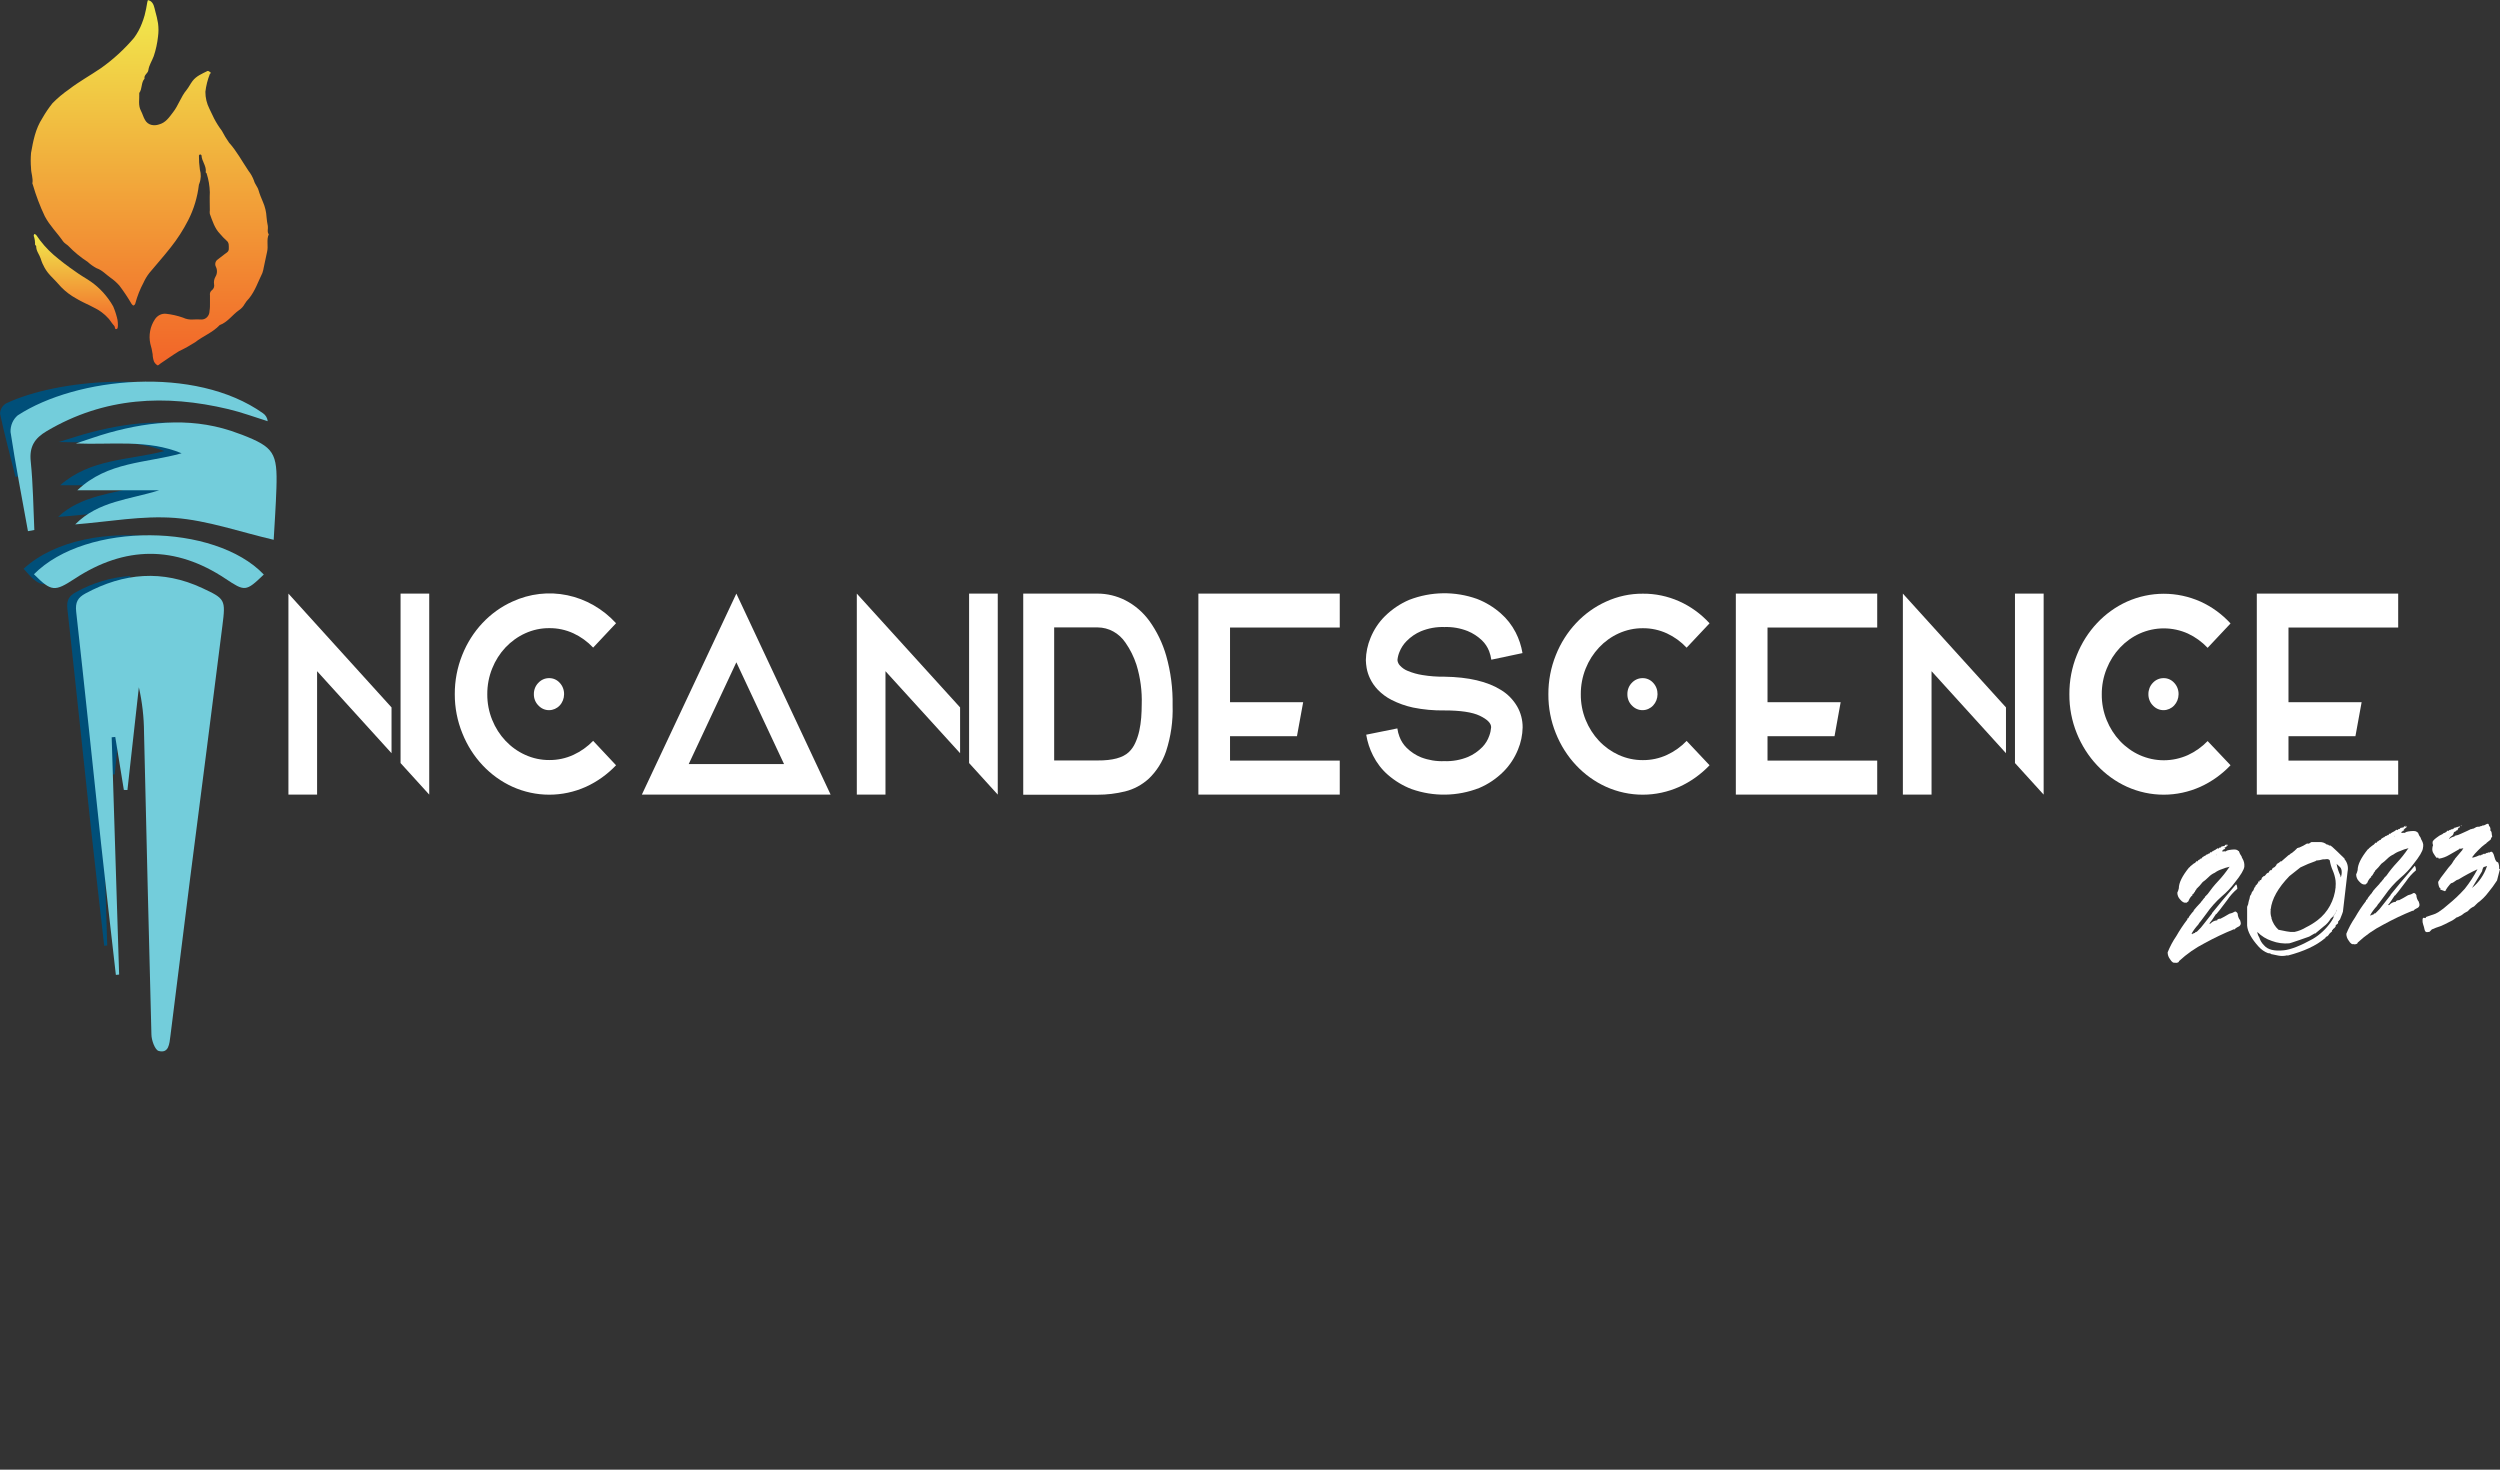 <svg width="330" height="194" viewBox="0 0 330 194" fill="none" xmlns="http://www.w3.org/2000/svg">
<rect x="0" y="0" width="330" height="194" fill="#333333" stroke="none"/>
<path d="M51.682 93.378V99.423L41.856 88.597V104.889H38.072V78.356L51.682 93.378ZM52.874 78.356H56.658V104.889L52.874 100.723V78.356V78.356Z" fill="white"/>
<path d="M81.319 101.015C80.172 102.218 78.825 103.182 77.345 103.856C75.812 104.545 74.165 104.899 72.501 104.899C70.837 104.899 69.19 104.545 67.657 103.856C64.675 102.506 62.302 99.978 61.034 96.804C60.368 95.175 60.026 93.416 60.031 91.64C60.022 89.86 60.357 88.097 61.015 86.461C62.278 83.283 64.653 80.754 67.638 79.409C69.922 78.355 72.452 78.063 74.895 78.573C77.338 79.083 79.577 80.371 81.319 82.265L78.296 85.484C77.546 84.689 76.663 84.05 75.694 83.6C74.691 83.138 73.608 82.905 72.515 82.915C71.418 82.906 70.33 83.139 69.322 83.6C68.351 84.042 67.469 84.676 66.72 85.469C65.975 86.262 65.381 87.201 64.97 88.234C64.536 89.31 64.315 90.469 64.322 91.64C64.315 92.804 64.535 93.957 64.97 95.025C65.806 97.105 67.365 98.758 69.322 99.64C70.33 100.1 71.418 100.333 72.515 100.325C73.608 100.335 74.691 100.101 75.694 99.64C76.659 99.197 77.541 98.57 78.296 97.791L81.319 101.015ZM74.459 91.64C74.458 92.197 74.25 92.73 73.88 93.124C73.51 93.518 73.009 93.739 72.487 93.741C72.223 93.745 71.961 93.692 71.717 93.586C71.473 93.479 71.252 93.321 71.067 93.121C70.876 92.932 70.724 92.703 70.621 92.448C70.519 92.193 70.468 91.918 70.471 91.64C70.466 91.358 70.516 91.077 70.618 90.817C70.721 90.556 70.874 90.322 71.067 90.129C71.253 89.93 71.475 89.773 71.718 89.668C71.962 89.562 72.223 89.51 72.487 89.514C72.746 89.509 73.004 89.561 73.244 89.667C73.484 89.772 73.701 89.93 73.882 90.129C74.069 90.326 74.216 90.562 74.316 90.822C74.415 91.081 74.464 91.36 74.459 91.64V91.64Z" fill="white"/>
<path d="M97.199 78.356L109.641 104.889H84.725L97.199 78.356ZM97.199 87.423L90.912 100.854H103.491L97.199 87.423Z" fill="white"/>
<path d="M126.732 93.378V99.423L116.883 88.597V104.889H113.099V78.356L126.732 93.378ZM127.92 78.356H131.704V104.889L127.92 100.723V78.356V78.356Z" fill="white"/>
<path d="M144.893 78.356C146.158 78.358 147.408 78.661 148.55 79.242C149.785 79.874 150.867 80.801 151.71 81.953C152.704 83.332 153.458 84.889 153.938 86.552C154.539 88.674 154.825 90.884 154.784 93.101C154.852 95.167 154.558 97.229 153.919 99.181C153.452 100.556 152.675 101.788 151.658 102.768C150.75 103.602 149.665 104.186 148.497 104.471C147.315 104.759 146.106 104.905 144.893 104.904H135.067V78.356H144.893ZM149.008 99.277C149.364 98.936 149.652 98.524 149.855 98.063C150.087 97.555 150.264 97.021 150.385 96.471C150.509 95.899 150.594 95.318 150.64 94.733C150.683 94.144 150.707 93.569 150.707 93.015C150.768 91.229 150.533 89.445 150.011 87.746C149.671 86.702 149.183 85.72 148.564 84.834C148.145 84.213 147.594 83.706 146.956 83.356C146.318 83.005 145.611 82.822 144.893 82.819H139.15V100.38H144.893C146.842 100.394 148.214 100.026 149.008 99.277Z" fill="white"/>
<path d="M176.848 82.839H162.363V92.688H172.018L171.199 97.176H162.363V100.4H176.848V104.889H158.186V78.356H176.848V82.839Z" fill="white"/>
<path d="M198.164 91.096C199.014 91.615 199.732 92.349 200.255 93.232C200.74 94.068 200.994 95.034 200.988 96.018C200.969 97.029 200.76 98.026 200.373 98.95C199.932 100.036 199.288 101.017 198.481 101.831C197.543 102.771 196.447 103.513 195.25 104.017C192.379 105.134 189.239 105.185 186.337 104.163C185.202 103.731 184.145 103.095 183.21 102.284C182.401 101.579 181.731 100.712 181.238 99.73C180.801 98.871 180.498 97.942 180.339 96.98L184.45 96.149C184.502 96.533 184.599 96.909 184.738 97.267C184.949 97.819 185.272 98.315 185.684 98.718C186.234 99.259 186.877 99.683 187.577 99.967C188.557 100.342 189.596 100.513 190.637 100.471C191.711 100.512 192.781 100.322 193.783 99.912C194.486 99.61 195.129 99.167 195.675 98.607C196.084 98.183 196.398 97.667 196.593 97.096C196.722 96.742 196.801 96.37 196.83 95.992C196.83 95.463 196.328 94.96 195.335 94.481C194.341 94.003 192.771 93.776 190.642 93.776C189.263 93.798 187.886 93.671 186.531 93.398C185.55 93.188 184.596 92.85 183.693 92.391C183.014 92.049 182.394 91.589 181.857 91.03C181.445 90.599 181.101 90.099 180.84 89.549C180.631 89.116 180.481 88.653 180.396 88.174C180.336 87.833 180.301 87.488 180.292 87.141C180.312 86.13 180.521 85.134 180.906 84.209C181.345 83.126 181.989 82.152 182.799 81.348C183.739 80.419 184.833 79.683 186.025 79.177C188.907 78.064 192.058 78.022 194.966 79.056C196.102 79.494 197.16 80.137 198.093 80.955C198.896 81.652 199.565 82.507 200.065 83.474C200.504 84.327 200.809 85.251 200.969 86.209L196.853 87.081C196.801 86.695 196.704 86.318 196.565 85.957C196.354 85.411 196.03 84.922 195.619 84.527C195.063 83.998 194.422 83.582 193.726 83.297C192.748 82.912 191.708 82.732 190.666 82.769C189.605 82.732 188.548 82.922 187.558 83.328C186.855 83.628 186.212 84.069 185.665 84.627C185.258 85.037 184.936 85.533 184.719 86.083C184.583 86.414 184.497 86.766 184.464 87.126C184.488 87.4 184.604 87.656 184.79 87.847C185.084 88.169 185.443 88.415 185.84 88.567C186.46 88.823 187.104 89.003 187.761 89.106C188.717 89.264 189.684 89.336 190.651 89.323C193.865 89.37 196.369 89.961 198.164 91.096Z" fill="white"/>
<path d="M225.663 101.015C224.514 102.217 223.165 103.181 221.684 103.856C220.151 104.545 218.504 104.899 216.84 104.899C215.176 104.899 213.529 104.545 211.996 103.856C209.015 102.505 206.642 99.978 205.373 96.804C204.711 95.176 204.374 93.419 204.385 91.645C204.375 89.865 204.712 88.101 205.373 86.466C206.637 83.289 209.012 80.76 211.996 79.414C213.532 78.71 215.187 78.353 216.859 78.366C218.498 78.352 220.123 78.692 221.636 79.363C223.148 80.035 224.518 81.025 225.663 82.275L222.635 85.494C221.887 84.699 221.006 84.06 220.038 83.61C219.034 83.149 217.952 82.916 216.859 82.925C215.76 82.916 214.671 83.15 213.661 83.61C211.703 84.499 210.144 86.16 209.309 88.245C208.877 89.32 208.658 90.48 208.666 91.65C208.657 92.814 208.876 93.967 209.309 95.035C209.727 96.061 210.322 96.995 211.064 97.786C211.81 98.578 212.692 99.21 213.661 99.65C214.671 100.11 215.76 100.343 216.859 100.335C217.952 100.344 219.034 100.111 220.038 99.65C221.002 99.207 221.882 98.58 222.635 97.801L225.663 101.015ZM218.794 91.64C218.793 92.196 218.585 92.729 218.216 93.122C217.848 93.516 217.348 93.738 216.826 93.741C216.562 93.744 216.301 93.691 216.057 93.585C215.813 93.478 215.592 93.321 215.407 93.121C215.216 92.932 215.065 92.703 214.963 92.448C214.861 92.192 214.811 91.917 214.815 91.64C214.809 91.358 214.859 91.078 214.96 90.817C215.062 90.557 215.214 90.323 215.407 90.129C215.593 89.931 215.814 89.774 216.058 89.669C216.302 89.563 216.563 89.511 216.826 89.514C217.085 89.51 217.342 89.562 217.581 89.668C217.82 89.773 218.037 89.93 218.217 90.129C218.404 90.326 218.552 90.561 218.652 90.821C218.751 91.081 218.799 91.359 218.794 91.64V91.64Z" fill="white"/>
<path d="M247.792 82.839H233.312V92.688H242.967L242.158 97.176H233.312V100.4H247.792V104.889H229.13V78.356H247.792V82.839Z" fill="white"/>
<path d="M264.789 93.378V99.423L254.964 88.597V104.889H251.179V78.356L264.789 93.378ZM265.976 78.356H269.761V104.889L265.976 100.723V78.356V78.356Z" fill="white"/>
<path d="M294.431 101.015C293.284 102.219 291.934 103.183 290.453 103.856C288.919 104.545 287.272 104.899 285.608 104.899C283.945 104.899 282.297 104.545 280.764 103.856C277.784 102.505 275.41 99.978 274.141 96.803C273.481 95.175 273.145 93.419 273.158 91.645C273.146 89.865 273.481 88.102 274.141 86.466C275.405 83.289 277.781 80.76 280.764 79.413C282.302 78.728 283.951 78.376 285.618 78.376C287.284 78.376 288.934 78.728 290.471 79.413C291.956 80.088 293.301 81.067 294.431 82.295L291.408 85.514C290.657 84.72 289.775 84.082 288.806 83.63C287.798 83.178 286.714 82.945 285.62 82.945C284.526 82.945 283.443 83.178 282.434 83.63C280.474 84.515 278.913 86.177 278.082 88.265C277.646 89.34 277.425 90.499 277.434 91.67C277.425 92.835 277.646 93.988 278.082 95.055C278.498 96.081 279.092 97.014 279.832 97.806C280.579 98.599 281.463 99.232 282.434 99.67C283.443 100.122 284.526 100.355 285.62 100.355C286.714 100.355 287.798 100.122 288.806 99.67C289.771 99.225 290.652 98.599 291.408 97.821L294.431 101.015ZM287.572 91.64C287.568 92.196 287.359 92.728 286.99 93.121C286.621 93.514 286.121 93.737 285.599 93.741C285.335 93.744 285.074 93.691 284.83 93.585C284.586 93.478 284.365 93.321 284.18 93.121C283.991 92.931 283.841 92.701 283.739 92.446C283.637 92.191 283.586 91.917 283.588 91.64C283.584 91.358 283.635 91.079 283.736 90.819C283.838 90.559 283.989 90.324 284.18 90.129C284.366 89.93 284.587 89.774 284.831 89.669C285.075 89.563 285.336 89.51 285.599 89.514C285.858 89.51 286.115 89.562 286.354 89.668C286.593 89.773 286.81 89.93 286.99 90.129C287.178 90.325 287.327 90.561 287.427 90.82C287.527 91.08 287.576 91.359 287.572 91.64Z" fill="white"/>
<path d="M316.561 82.839H302.08V92.688H311.735L310.917 97.176H302.08V100.4H316.561V104.889H297.898V78.356H316.561V82.839Z" fill="white"/>
<path d="M296.252 114.39C296.214 114.796 295.792 115.503 294.985 116.511C294.485 117.184 293.912 117.791 293.277 118.319C292.5 119.004 291.804 119.787 291.205 120.652C291.058 120.863 290.822 121.156 290.495 121.599C290.366 121.73 290.256 121.881 290.169 122.047C289.827 122.413 289.527 122.821 289.275 123.261H289.341L289.369 123.332C289.396 123.282 289.431 123.237 289.473 123.201C289.488 123.197 289.503 123.2 289.516 123.207C289.529 123.214 289.539 123.226 289.544 123.241L289.606 123.161H289.719C289.736 123.122 289.759 123.087 289.789 123.059C289.818 123.03 289.852 123.008 289.89 122.994L289.937 123.04L290.017 122.934V122.959C290.365 122.635 290.682 122.276 290.964 121.886C291.62 121.053 291.96 120.62 291.985 120.586V120.536C292.67 119.669 293.728 118.402 295.16 116.732C295.254 116.783 295.311 116.984 295.325 117.322C294.81 117.755 294.356 118.264 293.977 118.833C293.154 119.936 292.681 120.546 292.558 120.657H292.51L292.009 121.412C291.889 121.588 291.759 121.756 291.621 121.916C291.674 121.927 291.729 121.927 291.782 121.916C292.005 121.664 292.309 121.511 292.633 121.488C292.649 121.493 292.665 121.493 292.681 121.488C292.693 121.456 292.693 121.42 292.681 121.387C292.804 121.298 292.953 121.257 293.102 121.271C293.395 121.13 293.788 120.909 294.275 120.616C294.54 120.564 294.794 120.463 295.027 120.319C295.145 120.319 295.264 120.4 295.372 120.601C295.385 120.928 295.502 121.241 295.704 121.488V121.518C295.753 121.646 295.781 121.783 295.784 121.921C295.771 122.011 295.736 122.095 295.682 122.165C295.628 122.235 295.557 122.289 295.477 122.319C295.344 122.381 295.218 122.455 295.098 122.541L294.985 122.662C294.928 122.702 294.89 122.707 294.871 122.662C293.556 123.196 292.271 123.808 291.02 124.495C289.794 125.119 288.653 125.917 287.628 126.868C287.628 126.999 287.501 127.075 287.217 127.105C287.202 127.106 287.187 127.103 287.174 127.096C287.16 127.089 287.149 127.078 287.141 127.065C286.909 127.15 286.668 126.999 286.436 126.601C286.24 126.351 286.131 126.036 286.129 125.71C286.433 124.948 286.819 124.226 287.278 123.558C287.712 122.796 288.195 122.067 288.726 121.377V121.332C288.726 121.297 288.726 121.256 288.802 121.201H288.873V121.176C288.945 121.008 289.044 120.854 289.166 120.722C289.277 120.561 289.404 120.412 289.544 120.279C289.531 120.268 289.523 120.251 289.521 120.234C289.62 120.173 289.653 120.133 289.62 120.103C289.814 119.871 290.093 119.549 290.49 119.135C290.545 119.028 290.623 118.936 290.718 118.868H290.694L290.859 118.657C290.917 118.575 290.986 118.502 291.063 118.44L291.039 118.395C291.12 118.304 291.247 118.178 291.413 118.012C291.832 117.411 292.292 116.843 292.79 116.314C293.323 115.749 293.81 115.138 294.247 114.486L294.332 114.43C294.301 114.418 294.268 114.418 294.237 114.43C293.899 114.501 293.568 114.605 293.248 114.743C292.93 114.845 292.628 115 292.354 115.201C292.05 115.333 291.772 115.526 291.536 115.77C291.293 116.015 291.03 116.238 290.751 116.435C290.5 116.764 290.223 117.07 289.923 117.347V117.397C289.892 117.458 289.85 117.511 289.8 117.554C289.729 117.629 289.715 117.68 289.743 117.71L289.62 117.816V117.866L289.478 118.022C289.402 118.022 289.369 118.103 289.379 118.229L289.294 118.264C289.101 118.47 288.953 118.717 288.858 118.989C288.777 119.027 288.704 119.084 288.646 119.156H288.532C288.291 119.196 288.035 119.05 287.77 118.722C287.657 118.608 287.567 118.47 287.504 118.318C287.442 118.166 287.408 118.002 287.406 117.836C287.495 117.652 287.562 117.458 287.605 117.256C287.605 116.541 288.05 115.629 288.953 114.511C289.038 114.486 289.09 114.44 289.1 114.375C289.227 114.279 289.412 114.133 289.653 113.926L289.7 113.952L289.97 113.654L290.046 113.72C290.091 113.643 290.145 113.572 290.207 113.508C290.214 113.513 290.222 113.515 290.23 113.515C290.239 113.515 290.247 113.513 290.254 113.508C290.294 113.501 290.329 113.478 290.353 113.443C290.386 113.398 290.42 113.387 290.453 113.418C290.446 113.407 290.443 113.395 290.443 113.382C290.443 113.37 290.446 113.358 290.453 113.347C290.453 113.347 290.5 113.317 290.59 113.307C290.68 113.297 290.666 113.262 290.689 113.176C290.761 113.137 290.831 113.093 290.897 113.045C290.964 112.99 291.042 112.954 291.124 112.939C291.141 112.898 291.168 112.863 291.202 112.838C291.237 112.812 291.277 112.796 291.318 112.793C291.365 112.788 291.41 112.772 291.451 112.747C291.492 112.722 291.527 112.688 291.555 112.647C291.555 112.682 291.555 112.692 291.607 112.692C291.642 112.663 291.673 112.627 291.697 112.586C291.744 112.516 291.782 112.481 291.815 112.476C291.829 112.48 291.841 112.488 291.851 112.5C291.86 112.511 291.866 112.526 291.867 112.541L292.033 112.355L292.127 112.395V112.319L292.326 112.249H292.26C292.388 112.209 292.506 112.139 292.605 112.042C292.613 112.046 292.621 112.047 292.629 112.047C292.637 112.047 292.645 112.046 292.652 112.042C292.619 112.042 292.652 112.017 292.756 111.957C292.777 111.959 292.795 111.97 292.808 111.987C292.816 111.999 292.827 112.009 292.839 112.014C292.852 112.02 292.866 112.021 292.879 112.017L292.936 111.891V111.866C292.958 111.884 292.982 111.897 293.007 111.906C293.048 111.903 293.088 111.888 293.121 111.861C293.146 111.839 293.175 111.824 293.206 111.816V111.74C293.365 111.721 293.524 111.689 293.679 111.644V111.574C293.719 111.563 293.756 111.542 293.788 111.513C293.817 111.482 293.855 111.461 293.896 111.453C293.896 111.453 293.925 111.453 293.944 111.453L293.84 111.559L293.958 111.619C293.925 111.619 293.915 111.584 293.93 111.549L294.015 111.493C294.043 111.458 294.015 111.428 293.986 111.398C294.019 111.454 294.04 111.518 294.048 111.584H294.024L294.076 111.629H294.005C293.937 111.713 293.859 111.787 293.773 111.851C293.684 111.851 293.636 111.851 293.636 111.851C293.64 111.842 293.646 111.835 293.653 111.829C293.661 111.824 293.67 111.821 293.679 111.821L293.641 111.922C293.699 111.94 293.75 111.977 293.788 112.027C293.788 111.997 293.755 111.982 293.74 111.987C293.726 111.992 293.698 111.987 293.655 112.068C293.613 112.148 293.584 112.123 293.565 112.068L293.442 112.229C293.427 112.223 293.41 112.223 293.395 112.229C293.362 112.229 293.348 112.269 293.348 112.335C293.348 112.4 293.305 112.415 293.225 112.395C293.392 112.399 293.56 112.389 293.726 112.365L293.821 112.405C293.821 112.289 294.076 112.209 294.578 112.153C295.079 112.098 295.316 112.153 295.434 112.309L295.529 112.35C295.609 112.601 295.73 112.835 295.888 113.04C295.909 113.155 295.955 113.263 296.021 113.357C296.112 113.513 296.179 113.683 296.219 113.861C296.255 114.035 296.266 114.213 296.252 114.39V114.39ZM292.562 112.728C292.529 112.796 292.519 112.874 292.534 112.949L292.562 112.728Z" fill="white"/>
<path d="M309.881 115.045L309.266 120.334C309.266 120.39 309.124 120.742 308.864 121.402C308.802 121.402 308.76 121.463 308.741 121.559H308.67C308.67 121.559 308.641 121.639 308.627 121.805C308.627 121.886 308.566 121.962 308.443 122.032C308.325 122.098 308.277 122.188 308.306 122.299C308.213 122.443 308.092 122.564 307.951 122.652V122.702C307.921 122.73 307.887 122.754 307.851 122.773C307.804 122.803 307.795 122.848 307.851 122.909C307.769 123.002 307.677 123.085 307.577 123.155C307.49 123.242 307.414 123.34 307.35 123.448C307.283 123.547 307.183 123.617 307.071 123.644C307.043 123.68 307.011 123.712 306.976 123.74C306.929 123.785 306.915 123.825 306.929 123.856H306.886C305.751 124.818 304.119 125.579 301.976 126.138L301.905 126.097L301.749 126.138C301.416 126.203 301.075 126.203 300.741 126.138L299.795 125.941C299.745 125.886 299.678 125.85 299.606 125.841C299.528 125.843 299.45 125.835 299.374 125.815C298.902 125.633 298.477 125.336 298.13 124.949C297.184 123.898 296.681 122.976 296.621 122.183C296.621 121.977 296.621 121.15 296.621 119.705L296.787 119.271C296.771 119.251 296.761 119.227 296.758 119.201C296.77 119.163 296.789 119.129 296.815 119.1C296.843 119.06 296.843 119.03 296.815 119.004C296.908 118.771 296.971 118.525 297.004 118.274C297.126 118.131 297.21 117.958 297.25 117.77L297.496 117.453C297.488 117.438 297.484 117.422 297.484 117.405C297.484 117.388 297.488 117.372 297.496 117.357C297.548 117.271 297.615 117.151 297.69 116.994H297.78V116.919L297.695 116.979L297.794 116.823V116.848C297.899 116.783 297.978 116.679 298.017 116.556L298.069 116.622V116.526L298.097 116.324C298.149 116.37 298.187 116.39 298.215 116.385C298.244 116.38 298.248 116.35 298.263 116.274C298.277 116.198 298.31 116.158 298.352 116.153L298.452 116.193C298.49 116.061 298.539 115.933 298.598 115.811H298.646L298.769 115.68L298.745 115.654C298.745 115.654 298.769 115.68 298.859 115.654C298.949 115.629 299.005 115.569 299.114 115.418C299.156 115.353 299.21 115.298 299.273 115.257C299.336 115.215 299.405 115.188 299.478 115.176C299.505 115.047 299.578 114.935 299.682 114.863H299.838C299.889 114.796 299.928 114.719 299.951 114.637L300.103 114.546V114.496C300.113 114.502 300.124 114.505 300.136 114.505C300.148 114.505 300.159 114.502 300.169 114.496C300.216 114.496 300.287 114.435 300.382 114.314C300.457 114.241 300.513 114.147 300.543 114.042C300.67 113.977 300.792 113.899 300.907 113.811L301.077 113.67L301.129 113.715C301.224 113.624 301.546 113.347 302.075 112.889C302.155 112.869 302.226 112.823 302.279 112.758C302.341 112.686 302.419 112.632 302.506 112.602C302.764 112.415 303.005 112.203 303.225 111.967V111.937H303.32C303.354 111.915 303.391 111.897 303.428 111.881H303.499C303.863 111.732 304.213 111.549 304.545 111.332C304.593 111.362 304.65 111.374 304.706 111.367C304.813 111.35 304.912 111.297 304.989 111.216V111.216L305.122 111.151C305.472 111.151 305.841 111.151 306.229 111.151C306.56 111.145 306.883 111.262 307.142 111.483H307.184C307.251 111.479 307.317 111.496 307.374 111.534C307.374 111.599 307.454 111.624 307.553 111.614C307.653 111.604 307.7 111.639 307.71 111.72L307.752 111.69C308.149 112.037 308.731 112.597 309.502 113.357L309.46 113.387C309.653 113.605 309.793 113.871 309.866 114.16C309.94 114.449 309.945 114.753 309.881 115.045ZM308.462 120.128V120.077C308.306 120.545 308.027 120.954 307.658 121.256C307.417 121.675 307.095 122.032 306.711 122.304C306.328 122.616 305.95 122.934 305.586 123.246L305.557 123.201C305.396 123.281 305.16 123.422 304.843 123.614H304.866C304.866 123.614 304.393 123.785 303.547 124.077C302.7 124.37 302.232 124.516 302.184 124.521C301.404 124.589 300.619 124.481 299.88 124.203C299.162 123.971 298.505 123.564 297.96 123.014L298.002 123.251C298.056 123.43 298.132 123.599 298.229 123.755C298.354 124.161 298.578 124.524 298.878 124.808C299.351 125.357 300.197 125.568 301.446 125.443C302.392 125.342 303.679 124.838 305.306 123.931C306.233 123.379 307.039 122.623 307.672 121.715C307.843 121.476 307.989 121.217 308.107 120.944L307.956 121.08H307.932C308.151 120.79 308.333 120.47 308.471 120.128H308.462ZM308.296 117.08C308.324 116.804 308.324 116.525 308.296 116.249C308.234 115.784 308.108 115.33 307.922 114.904C307.734 114.477 307.6 114.024 307.525 113.559C307.474 113.5 307.41 113.455 307.339 113.428C307.269 113.401 307.193 113.392 307.118 113.403C306.962 113.428 306.803 113.437 306.645 113.428C306.336 113.521 306.019 113.578 305.699 113.599V113.649C305.002 113.886 304.32 114.169 303.655 114.496C303.324 114.743 302.842 115.125 302.203 115.644C300.704 117.191 299.876 118.667 299.729 120.057L299.705 120.012V120.183L299.743 120.083C299.682 120.446 299.717 120.821 299.843 121.166V121.216L299.814 121.171C299.98 121.777 300.309 122.318 300.76 122.727C301.101 122.793 301.451 122.858 301.811 122.939C302.158 123.011 302.512 123.038 302.865 123.019C303.408 122.904 303.929 122.695 304.408 122.4C304.94 122.141 305.447 121.827 305.921 121.463C306.589 120.956 307.148 120.302 307.559 119.546C307.97 118.79 308.225 117.949 308.306 117.08H308.296ZM309.081 114.884C309.062 114.707 308.981 114.545 308.854 114.43L308.429 114.027C308.522 114.569 308.693 115.092 308.935 115.579V115.579C308.935 115.695 308.935 115.775 309.001 115.816L308.968 115.725H309.015C309.101 115.455 309.127 115.167 309.091 114.884H309.081Z" fill="white"/>
<path d="M319.829 111.947C319.791 112.353 319.369 113.062 318.562 114.073C318.061 114.745 317.488 115.352 316.854 115.881C316.075 116.563 315.379 117.344 314.782 118.209C314.635 118.42 314.399 118.712 314.072 119.161C313.942 119.289 313.832 119.439 313.746 119.604C313.404 119.97 313.104 120.378 312.852 120.818H312.923L312.951 120.889C312.974 120.837 313.008 120.793 313.05 120.758C313.065 120.756 313.079 120.759 313.092 120.766C313.104 120.773 313.115 120.784 313.121 120.798L313.183 120.717H313.296C313.313 120.679 313.336 120.644 313.366 120.616C313.395 120.587 313.429 120.565 313.467 120.551L313.514 120.596L313.594 120.491V120.516C313.945 120.195 314.262 119.836 314.541 119.443L315.567 118.143V118.098C316.255 117.231 317.313 115.962 318.741 114.289C318.836 114.345 318.893 114.541 318.907 114.879C318.393 115.311 317.94 115.82 317.563 116.39C316.736 117.498 316.262 118.103 316.144 118.214H316.097L315.595 118.969C315.476 119.146 315.347 119.314 315.208 119.473C315.261 119.485 315.315 119.485 315.368 119.473C315.59 119.218 315.894 119.063 316.22 119.04C316.235 119.045 316.252 119.045 316.267 119.04C316.279 119.009 316.279 118.975 316.267 118.944C316.391 118.854 316.539 118.811 316.688 118.823C316.981 118.682 317.374 118.465 317.861 118.168C318.126 118.115 318.381 118.015 318.614 117.871C318.737 117.871 318.85 117.952 318.959 118.153C318.971 118.482 319.088 118.796 319.29 119.045V119.07C319.34 119.198 319.369 119.334 319.375 119.473C319.362 119.563 319.327 119.647 319.273 119.717C319.219 119.787 319.148 119.84 319.068 119.871C318.934 119.932 318.806 120.006 318.685 120.093C318.649 120.135 318.611 120.176 318.571 120.213C318.514 120.254 318.476 120.259 318.457 120.213C317.143 120.748 315.857 121.36 314.607 122.047C313.381 122.672 312.24 123.47 311.215 124.42C311.215 124.551 311.087 124.626 310.803 124.657C310.788 124.66 310.773 124.657 310.759 124.65C310.746 124.643 310.735 124.631 310.728 124.616C310.496 124.702 310.255 124.551 310.023 124.153C309.826 123.903 309.718 123.587 309.715 123.261C310.02 122.5 310.405 121.778 310.865 121.11C311.298 120.347 311.782 119.618 312.312 118.929V118.884C312.312 118.848 312.336 118.808 312.388 118.753H312.459V118.727C312.532 118.559 312.631 118.406 312.752 118.274C312.866 118.115 312.993 117.966 313.131 117.831C313.131 117.831 313.107 117.831 313.107 117.785C313.206 117.73 313.24 117.685 313.206 117.654C313.4 117.423 313.68 117.1 314.077 116.687C314.131 116.58 314.209 116.488 314.304 116.42L314.47 116.209C314.529 116.126 314.599 116.054 314.678 115.992L314.649 115.947C314.734 115.856 314.857 115.73 315.023 115.569C315.441 114.965 315.901 114.396 316.4 113.866C316.933 113.301 317.42 112.689 317.857 112.037L317.942 111.982C317.911 111.969 317.878 111.969 317.847 111.982C317.498 112.062 317.158 112.178 316.83 112.33C316.511 112.432 316.21 112.587 315.936 112.788C315.633 112.923 315.356 113.116 315.118 113.357C314.874 113.602 314.611 113.825 314.332 114.022C314.082 114.353 313.805 114.66 313.505 114.939V114.984C313.474 115.047 313.433 115.102 313.382 115.146C313.311 115.216 313.296 115.267 313.325 115.297L313.202 115.408L313.23 115.453L313.083 115.614C313.008 115.614 312.975 115.69 312.984 115.816L312.899 115.851C312.707 116.056 312.558 116.304 312.464 116.576C312.381 116.615 312.308 116.673 312.251 116.748H312.137C311.896 116.788 311.664 116.642 311.376 116.314C311.263 116.2 311.172 116.062 311.11 115.91C311.047 115.758 311.014 115.594 311.012 115.428C311.1 115.244 311.167 115.05 311.21 114.848C311.21 114.133 311.655 113.221 312.558 112.103C312.644 112.078 312.696 112.037 312.705 111.967C312.833 111.876 313.017 111.725 313.259 111.524H313.306L313.59 111.216L313.665 111.282C313.711 111.204 313.765 111.133 313.826 111.07C313.842 111.076 313.858 111.076 313.873 111.07C313.913 111.06 313.949 111.035 313.973 111C314.006 110.954 314.039 110.944 314.072 110.974C314.066 110.964 314.063 110.952 314.063 110.939C314.063 110.927 314.066 110.914 314.072 110.904C314.072 110.904 314.119 110.874 314.209 110.864C314.299 110.854 314.285 110.818 314.313 110.733C314.384 110.694 314.452 110.65 314.517 110.602C314.583 110.547 314.661 110.51 314.744 110.496C314.761 110.455 314.788 110.42 314.822 110.394C314.856 110.369 314.896 110.353 314.938 110.35C314.985 110.344 315.03 110.329 315.071 110.304C315.111 110.278 315.147 110.244 315.174 110.204C315.174 110.239 315.174 110.254 315.226 110.249C315.278 110.244 315.269 110.214 315.321 110.143C315.373 110.073 315.406 110.037 315.435 110.032C315.449 110.037 315.461 110.047 315.471 110.059C315.48 110.072 315.485 110.087 315.487 110.103L315.652 109.911L315.747 109.952V109.876L315.945 109.806H315.879C316.009 109.768 316.127 109.697 316.225 109.599C316.24 109.605 316.257 109.605 316.272 109.599C316.239 109.599 316.272 109.574 316.376 109.514C316.386 109.514 316.396 109.517 316.405 109.523C316.414 109.528 316.422 109.535 316.428 109.544C316.435 109.556 316.446 109.565 316.459 109.571C316.472 109.576 316.486 109.577 316.499 109.574L316.556 109.448V109.423L316.631 109.468C316.671 109.46 316.708 109.442 316.74 109.418C316.765 109.396 316.794 109.381 316.825 109.372V109.297C316.985 109.277 317.143 109.245 317.298 109.201V109.131C317.339 109.12 317.376 109.099 317.407 109.07C317.438 109.04 317.475 109.02 317.516 109.01C317.531 109.004 317.548 109.004 317.563 109.01L317.459 109.116L317.578 109.176C317.571 109.174 317.565 109.171 317.56 109.167C317.555 109.163 317.551 109.157 317.548 109.151C317.545 109.144 317.544 109.137 317.544 109.13C317.544 109.124 317.546 109.117 317.549 109.111L317.634 109.05C317.663 109.015 317.634 108.985 317.606 108.954C317.638 109.013 317.659 109.078 317.667 109.146V109.146L317.719 109.191H317.649C317.58 109.273 317.502 109.346 317.417 109.408C317.327 109.408 317.28 109.408 317.28 109.408C317.28 109.408 317.28 109.378 317.322 109.378L317.284 109.478C317.341 109.498 317.392 109.535 317.431 109.584C317.431 109.554 317.398 109.544 317.384 109.544C317.369 109.544 317.341 109.569 317.298 109.624C317.256 109.68 317.227 109.68 317.209 109.624L317.086 109.781C317.07 109.775 317.054 109.775 317.038 109.781C317.005 109.781 316.991 109.821 316.991 109.886C316.991 109.952 316.948 109.972 316.868 109.947C317.036 109.954 317.204 109.944 317.369 109.917L317.464 109.957C317.464 109.841 317.719 109.76 318.221 109.71C318.722 109.66 318.959 109.71 319.077 109.861L319.172 109.901C319.252 110.153 319.374 110.386 319.531 110.592C319.553 110.707 319.598 110.815 319.664 110.909C319.757 111.073 319.824 111.251 319.862 111.438C319.875 111.608 319.864 111.78 319.829 111.947V111.947ZM316.139 110.284C316.106 110.352 316.096 110.431 316.111 110.506L316.139 110.284Z" fill="white"/>
<path d="M329.995 114.712L329.607 116.224C329.247 116.785 328.854 117.322 328.429 117.831C328.033 118.355 327.566 118.813 327.043 119.191C326.877 119.335 326.719 119.49 326.57 119.654C326.256 119.782 325.977 119.994 325.761 120.269C325.437 120.422 325.132 120.618 324.853 120.853C324.796 120.853 324.702 120.924 324.569 120.989C324.475 121.048 324.37 121.088 324.262 121.105C323.975 121.349 323.656 121.548 323.316 121.695C322.935 121.902 322.545 122.088 322.147 122.254C321.757 122.375 321.373 122.52 320.998 122.687C320.937 122.74 320.882 122.799 320.832 122.863C320.747 122.964 320.685 123.014 320.638 123.019C320.615 123.024 320.591 123.024 320.567 123.019C320.255 123.1 320.094 122.989 320.037 122.687C319.997 122.469 319.938 122.255 319.862 122.047C319.783 121.834 319.754 121.605 319.777 121.377L319.81 121.226C319.826 121.203 319.845 121.183 319.868 121.169C319.891 121.154 319.916 121.144 319.943 121.14C319.974 121.143 320.004 121.152 320.033 121.166L320.127 121.196C320.159 121.182 320.187 121.16 320.208 121.132C320.23 121.104 320.244 121.07 320.25 121.035L321.466 120.616C321.557 120.576 321.69 120.506 321.863 120.405C322.32 120.107 322.754 119.77 323.16 119.397C323.937 118.769 324.668 118.077 325.345 117.327C325.984 116.526 326.548 115.66 327.029 114.743C326.177 115.134 325.348 115.578 324.546 116.073C324.354 116.118 324.176 116.211 324.025 116.345C323.881 116.472 323.708 116.558 323.524 116.591C323.485 116.655 323.435 116.709 323.377 116.753C323.157 117.002 322.961 117.274 322.791 117.564L322.899 117.508L322.838 117.609L322.786 117.544L322.748 117.644C322.533 117.58 322.322 117.505 322.114 117.418L322.142 117.246C322.053 117.246 321.977 117.141 321.915 116.914C321.867 116.751 321.84 116.581 321.835 116.41C322.056 116.031 322.306 115.672 322.582 115.337C323.055 114.687 323.387 114.289 323.529 114.143C323.67 113.997 323.765 113.785 323.95 113.493L324.058 113.433L324.03 113.387C324.252 113.12 324.583 112.728 325.023 112.214C325.05 112.112 325.104 112.02 325.179 111.952C325.025 112.001 324.867 112.033 324.706 112.047L324.749 111.997H324.659V112.068C324.574 112.108 324.125 112.365 323.316 112.838C322.893 113.099 322.427 113.27 321.944 113.342C321.901 113.342 321.873 113.307 321.868 113.226C321.784 113.204 321.697 113.204 321.613 113.226C321.472 113.041 321.34 112.848 321.22 112.647C321.095 112.456 321.041 112.223 321.069 111.992C321.073 111.846 321.105 111.702 321.163 111.569C321.107 111.433 321.086 111.283 321.102 111.136C321.121 111.005 321.3 110.813 321.641 110.561C321.873 110.37 322.129 110.216 322.403 110.103C322.479 110.006 322.587 109.943 322.705 109.927C322.784 109.907 322.853 109.857 322.899 109.786L322.951 109.851C322.951 109.72 322.984 109.655 323.046 109.65C323.107 109.644 323.093 109.65 323.141 109.71C323.206 109.647 323.278 109.592 323.353 109.544C323.353 109.574 323.391 109.584 323.406 109.584L323.51 109.503C323.552 109.463 323.585 109.463 323.599 109.503V109.428L323.675 109.493C323.698 109.456 323.73 109.425 323.767 109.404C323.804 109.383 323.846 109.372 323.888 109.372C323.921 109.372 323.954 109.332 323.997 109.267L324.082 109.206L324.11 109.277C324.171 109.22 324.248 109.186 324.328 109.181V109.206L324.456 109.121L324.494 109.262C324.497 109.188 324.521 109.118 324.565 109.06C324.673 109.06 324.721 109.116 324.711 109.166L324.673 109.221V109.267L324.621 109.201L324.56 109.302L324.517 109.332H324.47L324.404 109.584C324.388 109.579 324.372 109.579 324.356 109.584C324.293 109.602 324.234 109.633 324.183 109.677C324.131 109.72 324.089 109.774 324.058 109.836L324.03 109.765L323.902 109.876V109.922C323.876 110.043 323.825 110.157 323.751 110.254C323.583 110.355 323.432 110.486 323.306 110.642C323.301 110.657 323.301 110.673 323.306 110.687L323.382 110.728C323.382 110.664 323.462 110.598 323.623 110.531C323.779 110.471 323.864 110.435 323.879 110.435C323.894 110.442 323.911 110.442 323.926 110.435C323.953 110.434 323.979 110.422 323.998 110.402C324.017 110.381 324.029 110.354 324.03 110.325C324.322 110.276 324.606 110.181 324.872 110.042L325.705 109.665C325.855 109.6 326.001 109.528 326.145 109.448C326.167 109.457 326.193 109.457 326.215 109.448L326.315 109.413C326.354 109.394 326.395 109.382 326.438 109.377H326.504C326.631 109.316 326.754 109.247 326.873 109.171L327.076 109.126H327.256C327.341 109.106 327.422 109.072 327.497 109.025C327.503 109.032 327.511 109.038 327.519 109.043C327.527 109.047 327.536 109.05 327.545 109.05C327.6 109.03 327.651 108.999 327.696 108.959C327.735 108.968 327.775 108.968 327.814 108.959C327.918 108.941 328.018 108.902 328.108 108.843C328.193 108.788 328.288 108.751 328.387 108.733C328.477 108.733 328.529 108.813 328.548 109.01C328.63 109.081 328.691 109.178 328.721 109.287C328.751 109.395 328.75 109.511 328.718 109.619C328.771 109.656 328.815 109.706 328.846 109.765C328.877 109.824 328.895 109.889 328.898 109.957C328.898 110.123 328.945 110.279 328.973 110.42C328.87 110.536 328.797 110.678 328.761 110.833C328.633 110.944 328.434 111.1 328.164 111.307L328.25 111.277L328.103 111.388H328.075C327.737 111.637 327.421 111.917 327.128 112.224C326.819 112.521 326.536 112.849 326.282 113.201L326.414 113.141L326.353 113.216L326.551 113.171C326.796 113.107 327.033 113.018 327.261 112.904H327.464C327.487 112.9 327.508 112.89 327.527 112.875C327.545 112.86 327.559 112.841 327.568 112.818C327.659 112.82 327.746 112.786 327.814 112.722L327.942 112.657C327.942 112.657 327.942 112.707 327.862 112.763L328.018 112.697L328.041 112.722L328.103 112.667C328.103 112.667 328.103 112.667 328.131 112.667C328.07 112.667 328.131 112.637 328.325 112.551L328.377 112.617C328.379 112.588 328.39 112.561 328.409 112.542C328.429 112.522 328.455 112.511 328.481 112.511L328.576 112.546C328.654 112.483 328.745 112.441 328.841 112.425C329.007 112.425 329.148 112.642 329.267 113.12C329.385 113.599 329.546 113.836 329.74 113.816C329.864 114.082 329.913 114.381 329.882 114.677L329.995 114.712ZM324.943 108.985L324.881 109.065L324.801 108.949L324.943 108.985ZM328.306 114.304C328.202 114.329 328.046 114.38 327.833 114.45C327.724 114.614 327.656 114.805 327.635 115.005L326.305 117.211C327.221 116.471 327.912 115.46 328.292 114.304H328.306Z" fill="white"/>
<path d="M17.195 76.033C14.693 76.192 12.251 76.919 10.033 78.164C9.087 78.668 8.766 79.237 8.898 80.411C9.948 89.841 10.923 99.287 11.94 108.723C12.522 114.098 13.151 119.458 13.756 124.843L14.154 124.798C13.838 115.126 13.534 105.452 13.241 95.776L13.676 95.731L14.726 102.219H15.143C15.611 98.018 17.073 79.907 17.195 76.033Z" fill="#004F79"/>
<path d="M21.713 59.54C17.177 57.812 12.503 58.532 7.749 58.346C9.215 57.903 10.663 57.409 12.144 57.026C17.872 55.555 23.601 55.117 29.306 57.157L29.703 57.283C33.885 58.794 34.377 59.485 34.226 63.807C34.15 65.973 33.989 68.134 33.871 70.114C29.396 69.147 25.153 67.741 20.829 67.434C16.505 67.127 12.106 67.938 7.668 68.23C10.739 65.353 14.883 65.207 18.738 64.059H7.933C11.945 60.522 17.021 60.759 21.713 59.54Z" fill="#004F79"/>
<path d="M2.043 62.94C1.348 60.17 0.601 57.399 0.009 54.618C0.015 54.324 0.098 54.038 0.248 53.791C0.399 53.544 0.611 53.348 0.861 53.223C7.687 50.014 21.519 48.976 29.485 53.051C29.62 53.106 29.74 53.195 29.834 53.311C29.928 53.427 29.994 53.567 30.025 53.716C28.497 53.374 26.992 52.961 25.436 52.709C18.108 51.455 10.994 51.701 4.253 54.558C2.871 55.147 2.195 55.837 2.389 57.122C2.658 59.026 2.687 60.946 2.819 62.865L2.043 62.94Z" fill="#004F79"/>
<path d="M20.966 70.95C14.395 70.003 7.219 71.268 3.117 75.081C5.312 77.6 5.733 77.6 8.453 75.993C10.066 75.041 20.133 71.081 20.966 70.95Z" fill="#004F79"/>
<path d="M16.349 104.274L15.214 97.277L14.741 97.323C15.056 107.76 15.384 118.2 15.725 128.642L15.294 128.687C14.641 122.894 13.96 117.1 13.336 111.312C12.252 101.141 11.193 90.935 10.057 80.754C9.915 79.489 10.28 78.875 11.283 78.335C16.335 75.605 21.458 75.177 26.709 77.63C29.727 79.041 29.798 79.142 29.358 82.587C27.955 93.697 26.535 104.805 25.101 115.911C24.23 122.857 23.361 129.8 22.494 136.742C22.361 137.775 22.291 139.095 20.933 138.722C20.46 138.586 19.987 137.306 19.987 136.531C19.627 123.256 19.334 109.982 19.012 96.708C19.003 94.69 18.775 92.68 18.331 90.718C17.83 95.235 17.327 99.756 16.822 104.279L16.349 104.274Z" fill="#73CDDB"/>
<path d="M23.975 59.832C19.438 57.963 14.764 58.739 10.01 58.538C11.476 58.064 12.924 57.53 14.405 57.117C20.133 55.525 25.862 55.056 31.567 57.253L31.965 57.394C36.146 59.026 36.638 59.767 36.487 64.447C36.411 66.784 36.246 69.117 36.127 71.253C31.652 70.21 27.414 68.698 23.09 68.366C18.766 68.034 14.362 68.87 9.925 69.222C12.995 66.114 17.139 65.948 20.999 64.719H10.204C14.215 60.9 19.296 61.152 23.975 59.832Z" fill="#73CDDB"/>
<path d="M3.69 70.114C2.905 65.756 2.058 61.409 1.391 57.016C1.377 56.598 1.455 56.183 1.619 55.803C1.784 55.423 2.029 55.09 2.337 54.83C10.062 49.792 25.711 48.155 34.727 54.558C34.895 54.672 35.037 54.825 35.143 55.006C35.248 55.186 35.315 55.389 35.337 55.6C33.611 55.062 31.903 54.422 30.134 54.004C21.841 52.034 13.794 52.397 6.169 56.905C4.603 57.832 3.841 58.92 4.059 60.935C4.366 63.928 4.395 66.945 4.532 69.958L3.69 70.114Z" fill="#73CDDB"/>
<path d="M4.48 75.802C11.382 68.824 28.346 69.046 34.822 75.837C32.457 78.124 32.315 78.084 29.774 76.396C23.151 71.983 16.477 72.038 9.854 76.396C7.224 78.109 6.803 78.129 4.48 75.802Z" fill="#73CDDB"/>
<path d="M27.716 39.934C27.716 39.621 27.716 39.299 27.716 38.981C27.692 38.859 27.701 38.731 27.743 38.614C27.785 38.497 27.858 38.395 27.953 38.322C28.078 38.237 28.175 38.112 28.229 37.966C28.284 37.819 28.293 37.658 28.256 37.505C28.205 37.17 28.269 36.827 28.436 36.538C28.555 36.347 28.624 36.125 28.636 35.896C28.649 35.667 28.604 35.438 28.506 35.233C28.417 35.071 28.391 34.878 28.433 34.696C28.476 34.513 28.583 34.355 28.734 34.256C29.05 34.004 29.377 33.752 29.68 33.526C29.912 33.349 30.205 33.228 30.2 32.846C30.195 32.463 30.276 32.045 29.883 31.742C29.586 31.476 29.308 31.186 29.05 30.876C28.336 30.15 28.043 29.173 27.698 28.231C27.674 28.074 27.674 27.914 27.698 27.758C27.698 26.962 27.66 26.166 27.698 25.38C27.676 24.532 27.532 23.693 27.272 22.891C27.272 22.841 27.149 22.79 27.154 22.755C27.291 21.919 26.628 21.304 26.6 20.513C26.6 20.468 26.482 20.382 26.425 20.382C26.368 20.382 26.255 20.488 26.259 20.534C26.252 21.151 26.293 21.767 26.383 22.377C26.562 22.98 26.539 23.63 26.316 24.216C26.289 24.267 26.268 24.321 26.255 24.377C26.065 26.027 25.584 27.624 24.836 29.082C24.189 30.343 23.426 31.532 22.555 32.629C21.642 33.793 20.663 34.896 19.717 36.029C19.412 36.421 19.153 36.85 18.946 37.309C18.479 38.179 18.114 39.106 17.858 40.069C17.839 40.129 17.808 40.184 17.766 40.228C17.724 40.273 17.673 40.306 17.617 40.327C17.555 40.327 17.437 40.216 17.371 40.12C16.881 39.28 16.344 38.472 15.762 37.702C15.411 37.306 15.017 36.956 14.589 36.659C13.984 36.236 13.482 35.651 12.749 35.405C12.321 35.177 11.922 34.893 11.562 34.558C10.652 33.971 9.808 33.277 9.045 32.488C8.837 32.271 8.506 32.12 8.326 31.858C7.55 30.73 6.557 29.783 5.909 28.538C5.274 27.201 4.747 25.809 4.333 24.377C4.333 24.322 4.262 24.261 4.272 24.216C4.4 23.521 4.097 22.881 4.097 22.201C4.039 21.531 4.039 20.856 4.097 20.186C4.381 18.584 4.683 16.997 5.587 15.607C5.982 14.909 6.43 14.247 6.926 13.627C7.591 12.95 8.315 12.341 9.088 11.808C10.45 10.755 11.926 9.954 13.345 8.982C14.94 7.85 16.399 6.513 17.688 5.002C18.119 4.418 18.471 3.772 18.733 3.083C18.871 2.733 18.991 2.374 19.093 2.01C19.241 1.435 19.359 0.851 19.448 0.262C19.469 0.176 19.496 0.092 19.528 0.01C19.632 0.035 19.734 0.072 19.831 0.121C20.304 0.418 20.365 0.992 20.488 1.446C20.646 1.984 20.77 2.533 20.862 3.088C20.938 3.658 20.938 4.236 20.862 4.806C20.767 5.691 20.578 6.561 20.299 7.4C20.072 8.03 19.674 8.584 19.58 9.274C19.523 9.698 18.974 9.879 19.078 10.388C18.605 10.892 18.799 11.723 18.383 12.272C18.421 13.068 18.203 13.884 18.61 14.639C18.814 15.022 18.913 15.45 19.145 15.838C19.235 16 19.356 16.141 19.499 16.252C19.642 16.362 19.805 16.441 19.977 16.483C20.3 16.559 20.636 16.544 20.952 16.438C21.865 16.211 22.319 15.501 22.844 14.816C23.554 13.909 23.885 12.76 24.623 11.879C24.916 11.516 25.124 11.078 25.408 10.7C25.919 10.02 26.68 9.733 27.39 9.37C27.471 9.325 27.641 9.446 27.745 9.521C27.925 9.637 27.745 9.698 27.693 9.788C27.402 10.531 27.206 11.312 27.111 12.111C27.108 12.897 27.292 13.672 27.646 14.362C27.835 14.791 28.067 15.204 28.251 15.622C28.55 16.201 28.897 16.75 29.287 17.264C29.568 17.808 29.884 18.329 30.233 18.826C31.25 19.954 31.96 21.304 32.807 22.559C33.112 22.945 33.355 23.382 33.526 23.853C33.649 24.322 33.999 24.644 34.131 25.123C34.264 25.601 34.495 26.166 34.713 26.669C34.99 27.303 35.151 27.987 35.186 28.684C35.219 29.074 35.276 29.461 35.356 29.843C35.408 30.206 35.229 30.609 35.479 30.931C35.139 31.667 35.451 32.473 35.252 33.254C35.087 33.908 34.992 34.589 34.822 35.269C34.782 35.532 34.719 35.79 34.633 36.039C34.074 37.168 33.687 38.382 32.887 39.374C32.658 39.599 32.457 39.855 32.291 40.135C32.109 40.467 31.852 40.746 31.544 40.946C30.668 41.561 30.039 42.543 28.998 42.911C28.052 43.918 26.799 44.352 25.758 45.178C25.073 45.618 24.362 46.012 23.629 46.356C22.806 46.86 22.021 47.425 21.212 47.964C21.07 48.059 20.867 48.271 20.8 48.225C20.598 48.113 20.433 47.937 20.327 47.722C20.215 47.413 20.155 47.086 20.148 46.755C20.081 46.284 19.979 45.821 19.84 45.369C19.722 44.819 19.714 44.249 19.817 43.696C19.921 43.143 20.134 42.619 20.441 42.16C20.602 41.905 20.826 41.701 21.087 41.571C21.349 41.44 21.639 41.388 21.926 41.42C22.679 41.502 23.422 41.671 24.14 41.923C24.561 42.125 25.023 42.211 25.484 42.175C25.841 42.153 26.2 42.153 26.558 42.175C26.835 42.189 27.107 42.085 27.313 41.886C27.518 41.686 27.642 41.408 27.655 41.112V41.052C27.731 40.634 27.716 40.286 27.716 39.934Z" fill="url(#paint0_linear_98_36)"/>
<path d="M15.564 42.961C15.564 43.042 15.564 43.359 15.431 43.414C15.119 43.571 15.209 43.158 15.086 43.022C14.826 42.745 14.613 42.407 14.381 42.105C13.817 41.462 13.136 40.947 12.38 40.593C11.651 40.19 10.809 39.868 10.076 39.41C9.343 39.013 8.669 38.504 8.075 37.898C7.63 37.395 7.162 36.891 6.689 36.417C6.081 35.785 5.629 35.003 5.374 34.14C5.194 33.581 4.759 33.133 4.778 32.493C4.778 32.427 4.617 32.347 4.627 32.286C4.641 31.888 4.58 31.49 4.447 31.118C4.447 31.052 4.499 30.956 4.532 30.881C4.622 30.926 4.74 30.956 4.792 31.037C5.442 32.006 6.208 32.88 7.072 33.636C7.982 34.414 8.929 35.141 9.911 35.813C10.578 36.316 11.297 36.699 11.973 37.163C13.183 38.005 14.199 39.128 14.944 40.447C15.183 41.011 15.372 41.598 15.507 42.2C15.548 42.452 15.567 42.706 15.564 42.961V42.961Z" fill="url(#paint1_linear_98_36)"/>
<defs>
<linearGradient id="paint0_linear_98_36" x1="19.793" y1="48.195" x2="19.793" y2="-0.005" gradientUnits="userSpaceOnUse">
<stop stop-color="#F26428"/>
<stop offset="1" stop-color="#F1EB4D"/>
</linearGradient>
<linearGradient id="paint1_linear_98_36" x1="10.001" y1="43.45" x2="10.001" y2="30.856" gradientUnits="userSpaceOnUse">
<stop stop-color="#F26428"/>
<stop offset="1" stop-color="#F1EB4D"/>
</linearGradient>
</defs>
</svg>
